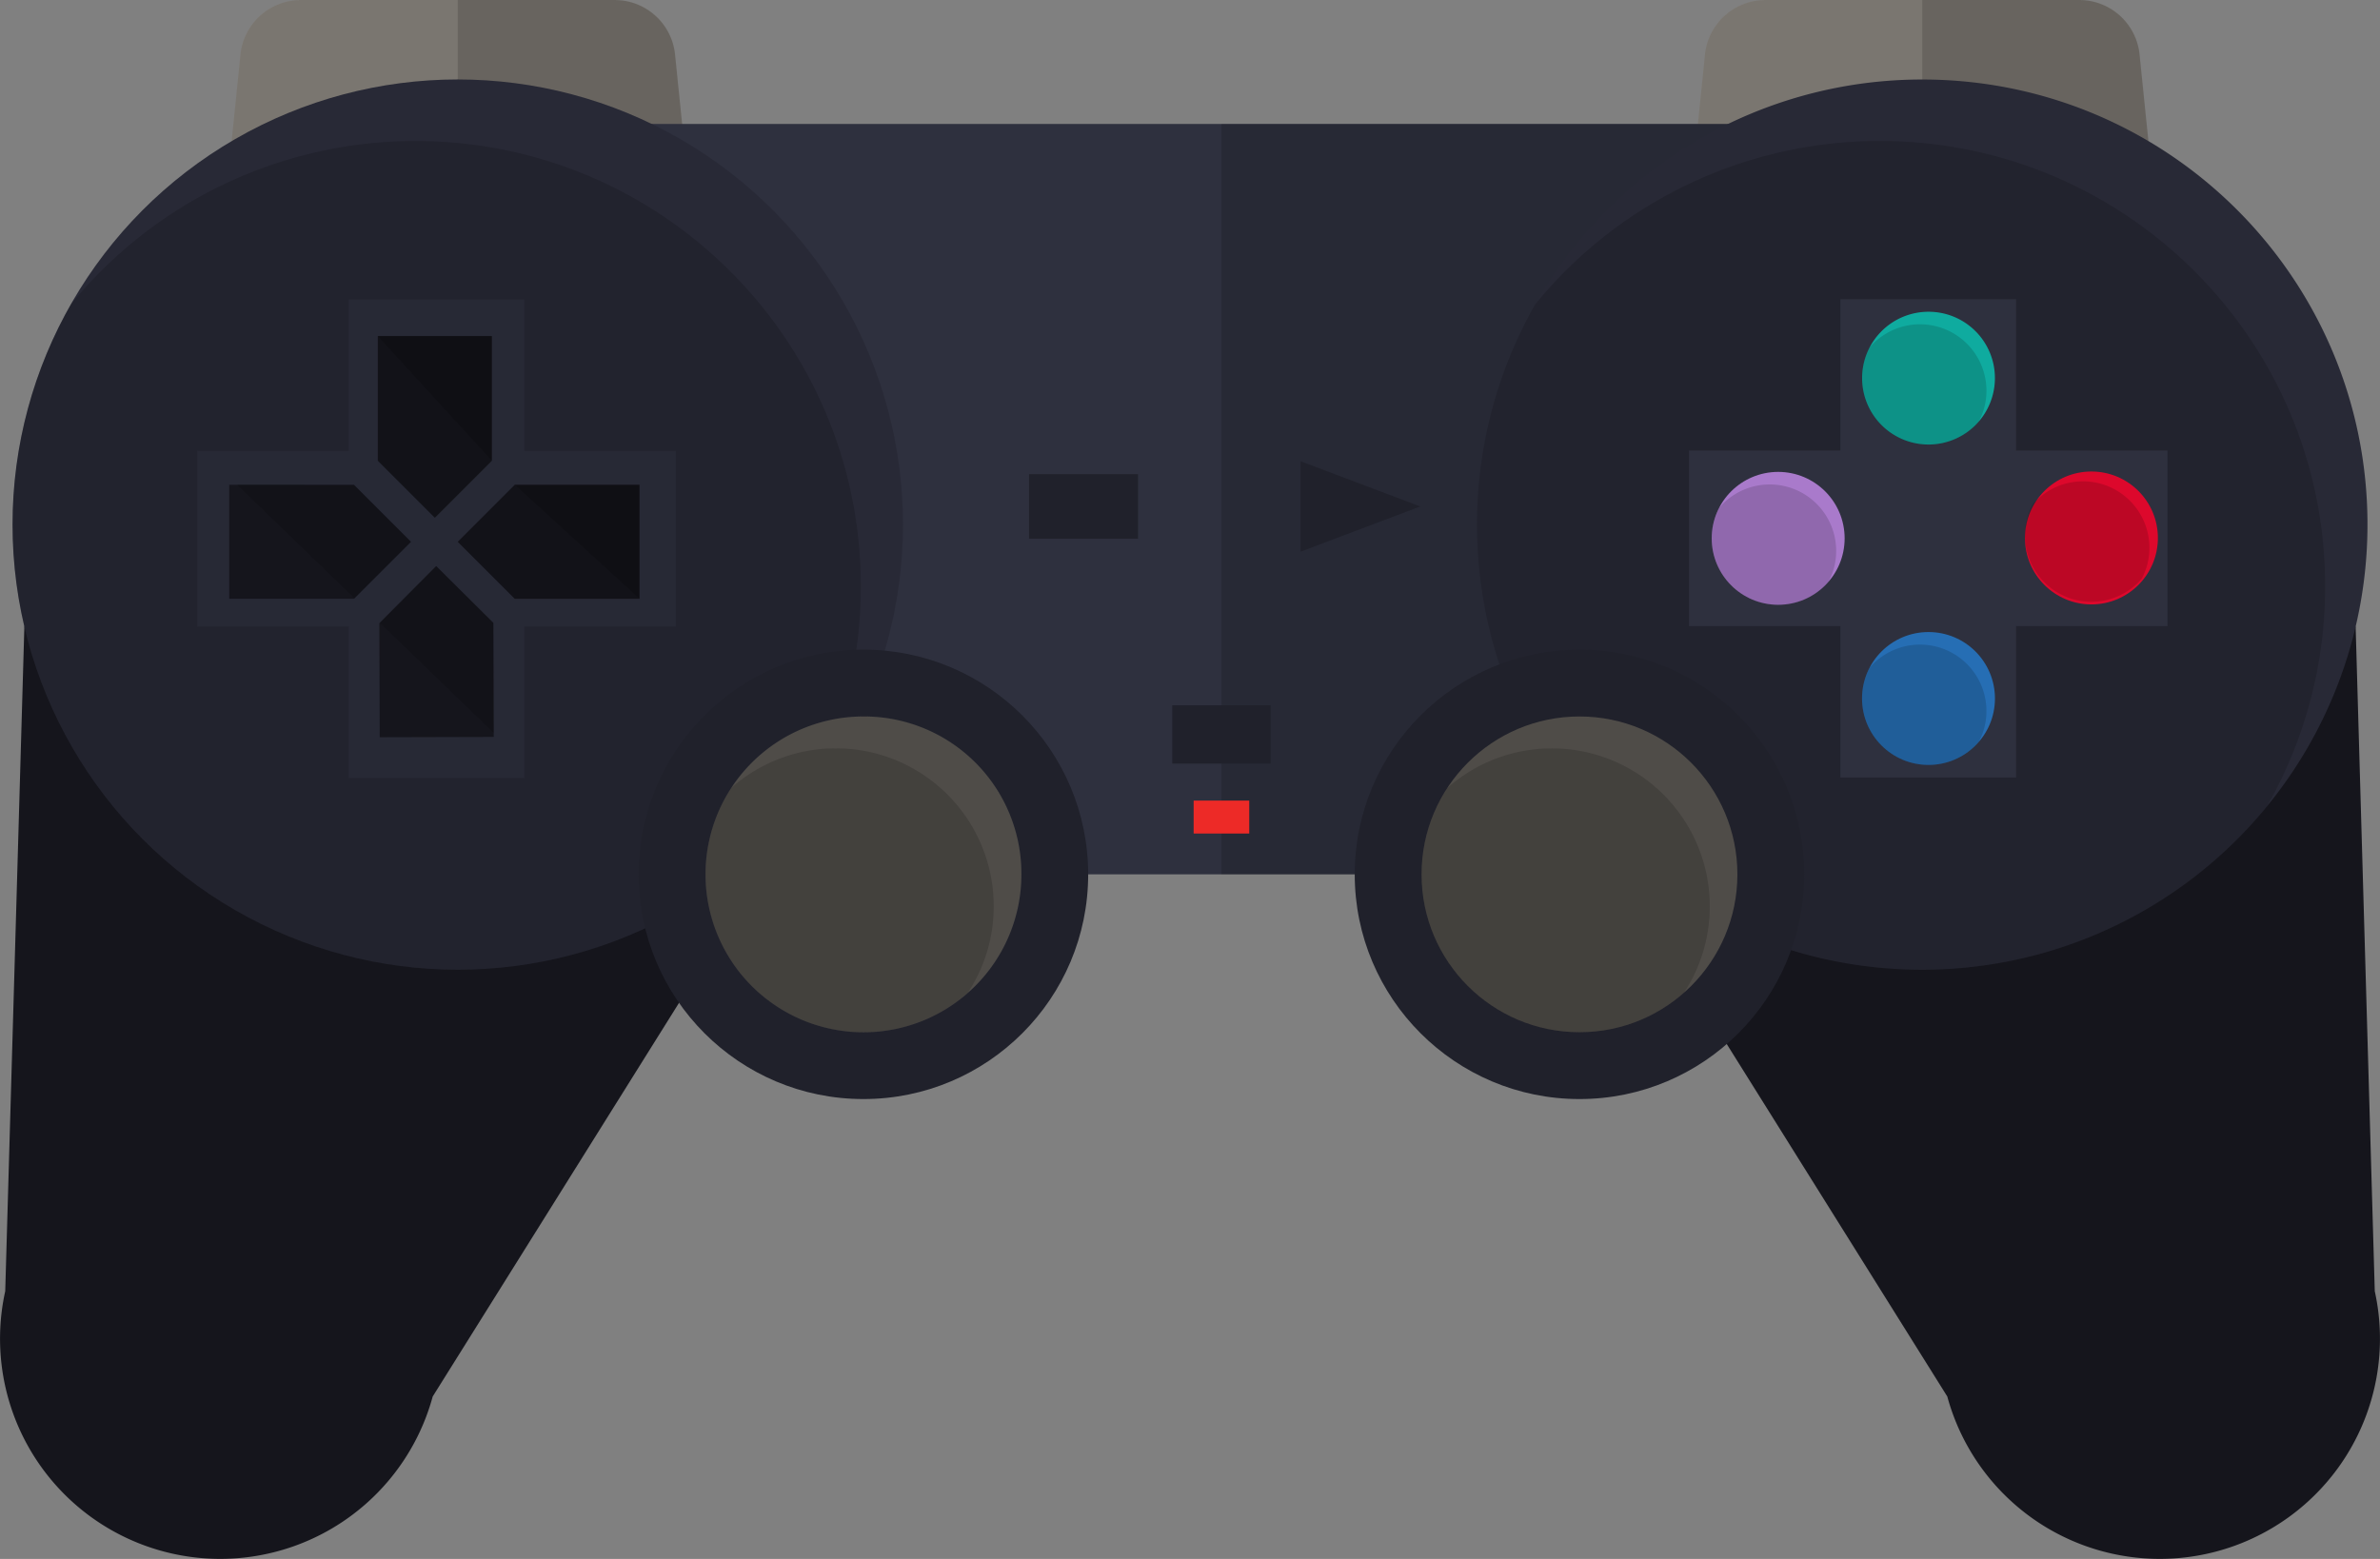 <svg xmlns="http://www.w3.org/2000/svg" width="1168.008" height="765.242"><rect width="100%" height="100%" fill="#808080" stroke="none"/><g id="icon_PLAY" transform="translate(-375.996 -157.378)"><path id="Path_1" data-name="Path 1" d="M715.1 260.56H486.18l7.8-76.45a29.745 29.745 0 0129.58-26.73h154.15a29.73 29.73 0 0129.58 26.73z" fill="#7a7670" stroke="#fff" stroke-miterlimit="10" stroke-width=".005"/><path id="Path_2" data-name="Path 2" d="M715.1 260.56H600.64V157.38h77.07a29.73 29.73 0 0129.58 26.73z" stroke="#fff" stroke-miterlimit="10" stroke-width=".005" opacity=".15"/><path id="Path_3" data-name="Path 3" d="M458.23 919.46a108.06 108.06 0 00130.12-76.57l180.51-288.54-380.91-89.42-9.39 326.28a108.085 108.085 0 0079.67 128.25z" fill="#15151c"/><path id="Path_4" data-name="Path 4" d="M1433.82 260.56H1204.9l7.8-76.45a29.745 29.745 0 0129.58-26.73h154.15a29.715 29.715 0 0129.58 26.73z" fill="#7a7670" stroke="#fff" stroke-miterlimit="10" stroke-width=".005"/><path id="Path_5" data-name="Path 5" d="M1433.82 260.56h-114.45V157.38h77.07a29.715 29.715 0 0129.58 26.73z" stroke="#fff" stroke-miterlimit="10" stroke-width=".005" opacity=".15"/><path id="Rectangle_1" data-name="Rectangle 1" transform="translate(507.34 218.23)" fill="#2e303e" d="M0 0h905.31v368.34H0z"/><path id="Rectangle_2" data-name="Rectangle 2" transform="translate(975.44 218.23)" opacity=".15" d="M0 0h437.22v368.34H0z"/><path id="Path_6" data-name="Path 6" d="M1461.77 919.46a108.06 108.06 0 01-130.12-76.57l-180.51-288.54 380.91-89.42 9.39 326.28a108.085 108.085 0 01-79.67 128.25z" fill="#15151c"/><path id="Path_7" data-name="Path 7" d="M1537.86 414.87a218.455 218.455 0 01-218.52 218.52c-120.67 0-218.47-97.79-218.47-218.52a218.317 218.317 0 01218.46-218.46c120.74-.01 218.53 97.78 218.53 218.46z" fill="#282936"/><path id="Path_8" data-name="Path 8" d="M1517.08 445.11a217.384 217.384 0 01-28.56 108.1 218.066 218.066 0 01-169.18 80.17c-120.67 0-218.47-97.79-218.47-218.52a217.871 217.871 0 0128.56-108.1 218.111 218.111 0 01169.12-80.17c120.69.01 218.53 97.85 218.53 218.52z" opacity=".15"/><path id="Rectangle_3" data-name="Rectangle 3" transform="translate(881 390.14)" fill="#20212b" d="M0 0h53.48v31.69H0z"/><path id="Rectangle_4" data-name="Rectangle 4" transform="translate(951.29 503.59)" fill="#20212b" d="M0 0h48.29v28.62H0z"/><circle id="Ellipse_1" data-name="Ellipse 1" cx="218.51" cy="218.51" r="218.51" transform="translate(382.13 196.38)" fill="#282936"/><path id="Rectangle_5" data-name="Rectangle 5" transform="translate(961.79 550.37)" fill="#ed2a27" d="M0 0h27.29v16.17H0z"/><path id="Path_9" data-name="Path 9" d="M1014.26 428.18v-44.39l58.73 22.2z" fill="#20212b"/><path id="Rectangle_6" data-name="Rectangle 6" transform="rotate(-90 468.882 -3.95)" fill="#2e303e" d="M0 0h86.2v234.8H0z"/><path id="Rectangle_7" data-name="Rectangle 7" transform="rotate(-90 834.821 -370.081)" fill="#2e303e" d="M0 0h86.2v234.8H0z"/><path id="Rectangle_8" data-name="Rectangle 8" transform="translate(1279.2 304.24)" fill="#2e303e" d="M0 0h86.2v234.8H0z"/><path id="Path_10" data-name="Path 10" d="M1355.02 343.02a32.592 32.592 0 11-32.61-32.61 32.542 32.542 0 0132.61 32.61z" fill="#0fab9f"/><circle id="Ellipse_2" data-name="Ellipse 2" cx="32.62" cy="32.62" r="32.62" transform="translate(1369.76 388.83)" fill="#dd082c"/><circle id="Ellipse_3" data-name="Ellipse 3" cx="32.62" cy="32.62" r="32.62" transform="translate(1216.03 389.02)" fill="#a97acb"/><circle id="Ellipse_4" data-name="Ellipse 4" cx="32.62" cy="32.62" r="32.62" transform="translate(1289.8 467.63)" fill="#266eb4"/><path id="Path_11" data-name="Path 11" d="M1350.86 349.18a32.058 32.058 0 01-3.79 15.2 32.6 32.6 0 01-53.55-36.45 32.606 32.606 0 0157.34 21.25z" opacity=".15"/><path id="Path_12" data-name="Path 12" d="M1350.86 506.41a32.058 32.058 0 01-3.79 15.2 32.6 32.6 0 01-53.55-36.45 32.606 32.606 0 0157.34 21.25z" opacity=".15"/><path id="Path_13" data-name="Path 13" d="M1277.11 427.8a32.058 32.058 0 01-3.79 15.2 32.6 32.6 0 01-53.55-36.45 32.606 32.606 0 0157.34 21.25z" opacity=".15"/><circle id="Ellipse_5" data-name="Ellipse 5" cx="110.3" cy="110.3" r="110.3" transform="translate(1040.84 476.28)" fill="#20212b"/><circle id="Ellipse_6" data-name="Ellipse 6" cx="77.5" cy="77.5" r="77.5" transform="translate(1073.64 509.08)" fill="#4f4c48" stroke="#fff" stroke-miterlimit="10" stroke-width=".005"/><path id="Rectangle_9" data-name="Rectangle 9" transform="translate(547.13 304.43)" fill="#2e303e" d="M0 0h86.2v234.8H0z"/><path id="Path_14" data-name="Path 14" d="M617.38 322.33v61.22l-27.98 27.98-27.98-27.98v-61.22z" fill="#15151c"/><path id="Path_15" data-name="Path 15" d="M689.84 395.35h-61.22l-27.98 27.99 27.98 27.97h61.22z" fill="#15151c"/><path id="Path_16" data-name="Path 16" d="M1215.09 602.22a77.039 77.039 0 01-12.73 42.56 77.488 77.488 0 01-116-100.68 77.49 77.49 0 01128.73 58.12z" stroke="#fff" stroke-miterlimit="10" stroke-width=".005" opacity=".15"/><path id="Path_17" data-name="Path 17" d="M798.45 445.13a217.385 217.385 0 01-28.56 108.1 218.066 218.066 0 01-169.18 80.17c-120.67 0-218.47-97.79-218.47-218.52a217.871 217.871 0 0128.56-108.1 218.111 218.111 0 01169.12-80.17c120.69 0 218.53 97.84 218.53 218.52z" opacity=".15"/><path id="Path_18" data-name="Path 18" d="M1430.84 426.26a32.058 32.058 0 01-3.79 15.2 32.6 32.6 0 01-53.55-36.45 32.606 32.606 0 0157.34 21.25z" opacity=".15"/><circle id="Ellipse_7" data-name="Ellipse 7" cx="110.3" cy="110.3" r="110.3" transform="translate(689.43 476.28)" fill="#20212b"/><path id="Path_19" data-name="Path 19" d="M877.25 586.57a77.5 77.5 0 11-77.54-77.48 77.19 77.19 0 0177.54 77.48z" fill="#4f4c48" stroke="#fff" stroke-miterlimit="10" stroke-width=".005"/><g id="Group_1" data-name="Group 1"><path id="Path_20" data-name="Path 20" d="M618.31 519.12l-55.97.15-.18-55.96.24-.24 27.66-27.82 28.06 27.9.17 54z" fill="#15151c"/><path id="Path_21" data-name="Path 21" d="M577.69 423.34l-27.72 27.72-.26.26-61.23-.01.01-55.96h3.91l57.31.01z" fill="#15151c"/><path id="Path_22" data-name="Path 22" d="M577.69 423.34l-27.72 27.72-57.57-55.71 57.31.01z" opacity=".15"/><path id="Path_23" data-name="Path 23" d="M618.29 517.15l-55.89-54.08 27.66-27.82 28.06 27.9z" opacity=".15"/></g><path id="Path_24" data-name="Path 24" d="M863.68 602.19a77.039 77.039 0 01-12.73 42.56 77.488 77.488 0 01-116-100.68 77.49 77.49 0 01128.73 58.12z" stroke="#fff" stroke-miterlimit="10" stroke-width=".005" opacity=".15"/><path id="Path_25" data-name="Path 25" d="M617.38 322.33v61.22l-55.96-61.13.09-.09z" opacity=".15"/><path id="Path_26" data-name="Path 26" d="M689.84 451.31v-55.96h-61.21z" opacity=".15"/></g></svg>